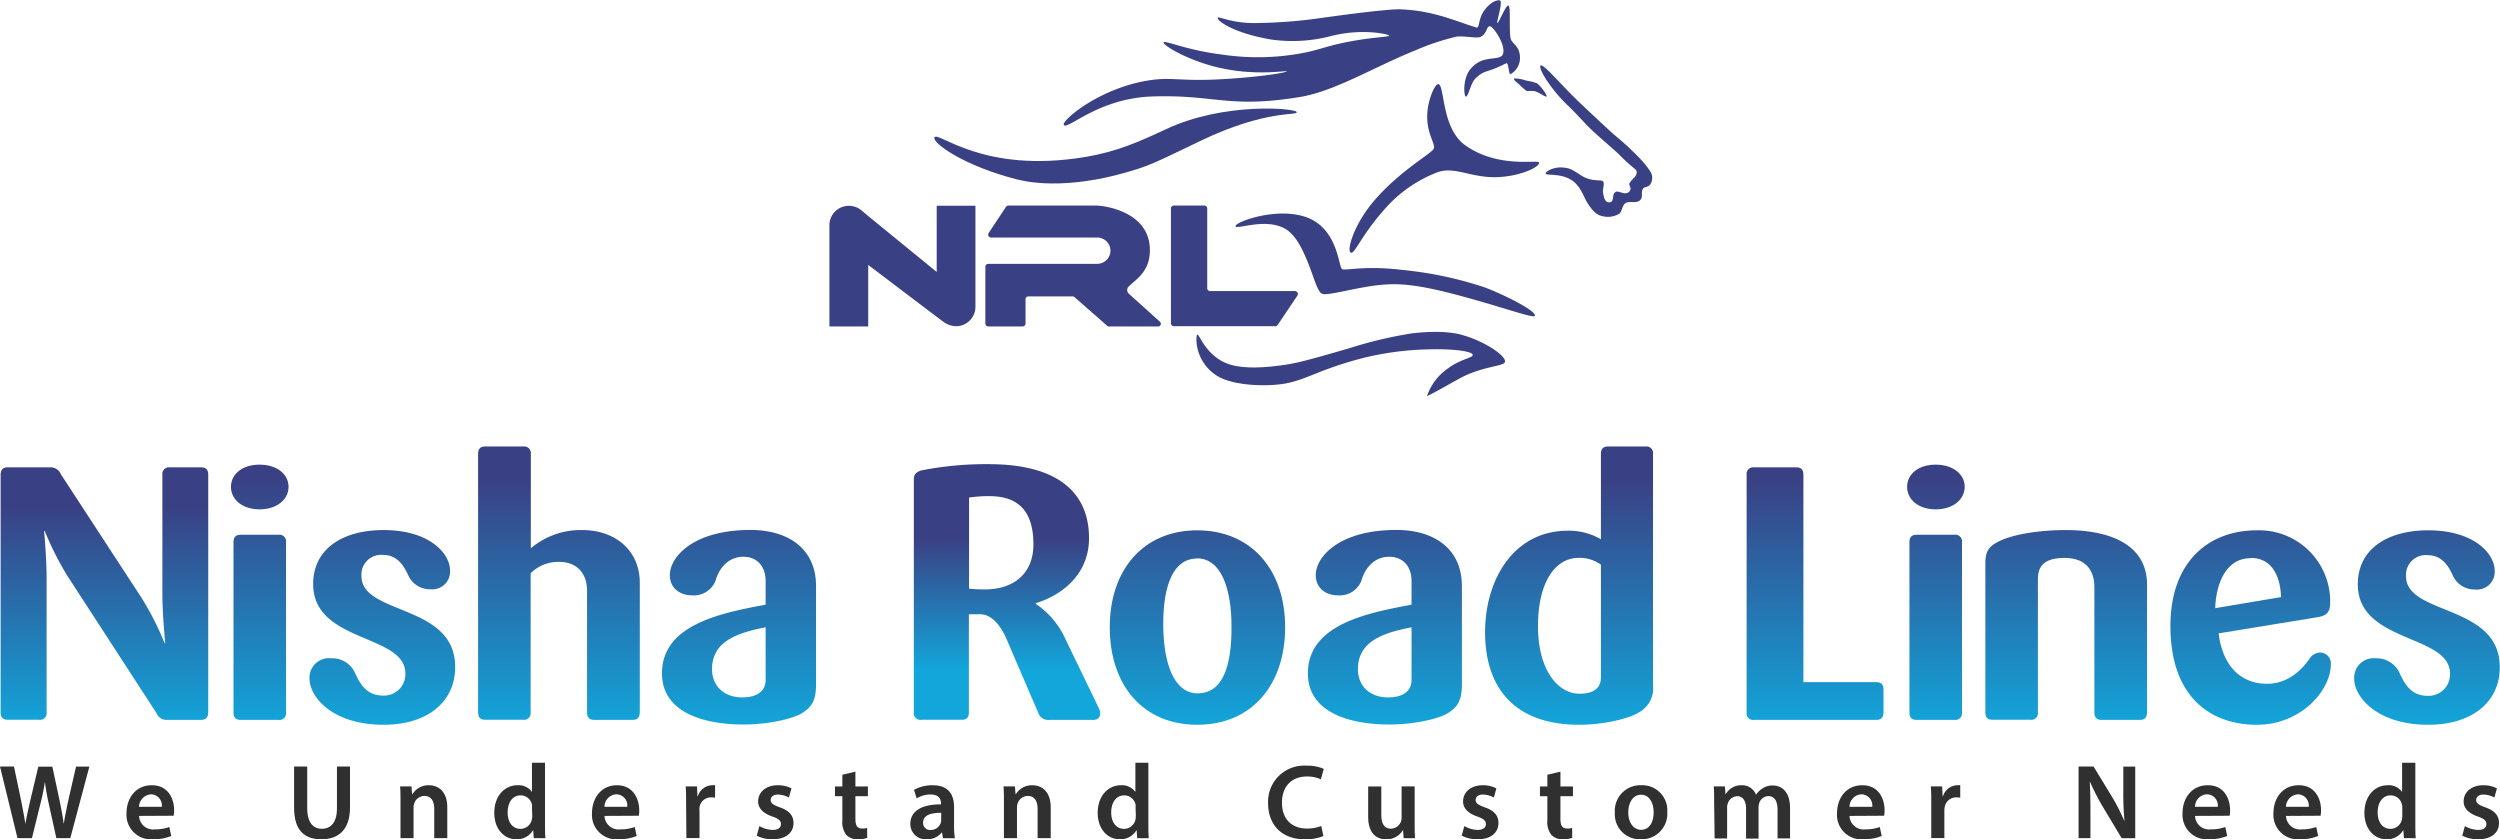 <svg xmlns="http://www.w3.org/2000/svg" xmlns:xlink="http://www.w3.org/1999/xlink" viewBox="0 0 400.13 134.33"><defs><style>.cls-1{fill:#3a4084;}.cls-2{fill:url(#linear-gradient);}.cls-3{fill:url(#linear-gradient-2);}.cls-4{fill:url(#linear-gradient-3);}.cls-5{fill:url(#linear-gradient-4);}.cls-6{fill:url(#linear-gradient-5);}.cls-7{fill:url(#linear-gradient-6);}.cls-8{fill:url(#linear-gradient-7);}.cls-9{fill:url(#linear-gradient-8);}.cls-10{fill:url(#linear-gradient-9);}.cls-11{fill:url(#linear-gradient-10);}.cls-12{fill:url(#linear-gradient-11);}.cls-13{fill:url(#linear-gradient-12);}.cls-14{fill:url(#linear-gradient-13);}.cls-15{fill:url(#linear-gradient-14);}.cls-16{fill:#303030;}</style><linearGradient id="linear-gradient" x1="16.97" y1="116.41" x2="16.97" y2="76.57" gradientUnits="userSpaceOnUse"><stop offset="0" stop-color="#12a6da"/><stop offset="0.89" stop-color="#3a4084"/></linearGradient><linearGradient id="linear-gradient-2" x1="41.83" y1="116.41" x2="41.83" y2="76.57" gradientUnits="userSpaceOnUse"><stop offset="0" stop-color="#12a6da"/><stop offset="1" stop-color="#3a4084"/></linearGradient><linearGradient id="linear-gradient-3" x1="61.46" y1="116.41" x2="61.46" y2="76.57" xlink:href="#linear-gradient-2"/><linearGradient id="linear-gradient-4" x1="89.69" y1="116.41" x2="89.69" y2="76.57" xlink:href="#linear-gradient-2"/><linearGradient id="linear-gradient-5" x1="118.53" y1="116.41" x2="118.53" y2="76.57" xlink:href="#linear-gradient-2"/><linearGradient id="linear-gradient-6" x1="161.45" y1="116.41" x2="161.45" y2="76.57" gradientUnits="userSpaceOnUse"><stop offset="0.23" stop-color="#12a6da"/><stop offset="0.76" stop-color="#3a4084"/></linearGradient><linearGradient id="linear-gradient-7" x1="221.91" y1="116.41" x2="221.91" y2="76.57" xlink:href="#linear-gradient-2"/><linearGradient id="linear-gradient-8" x1="191.89" y1="116.41" x2="191.89" y2="76.57" xlink:href="#linear-gradient-2"/><linearGradient id="linear-gradient-9" x1="251.38" y1="116.41" x2="251.38" y2="76.57" xlink:href="#linear-gradient-2"/><linearGradient id="linear-gradient-10" x1="290.73" y1="116.41" x2="290.73" y2="76.57" xlink:href="#linear-gradient-2"/><linearGradient id="linear-gradient-11" x1="310.09" y1="116.41" x2="310.09" y2="76.57" xlink:href="#linear-gradient-2"/><linearGradient id="linear-gradient-12" x1="330.94" y1="116.41" x2="330.94" y2="76.57" xlink:href="#linear-gradient-2"/><linearGradient id="linear-gradient-13" x1="360.47" y1="116.41" x2="360.47" y2="76.57" xlink:href="#linear-gradient-2"/><linearGradient id="linear-gradient-14" x1="388.71" y1="116.41" x2="388.71" y2="76.57" xlink:href="#linear-gradient-2"/></defs><g id="Layer_2" data-name="Layer 2"><g id="Logo"><path class="cls-1" d="M149.81,22c.49-1.15,7.64,5.91,24.23,3.11,5-.85,8.53-2.42,12.87-4.45,9.28-4.36,20.77-3.34,20.89-2.72s-4.86-.44-15.33,4.57c-7.53,3.59-8.13,4.08-13.38,5.46-3.69,1-10.54,2.13-16,.76C154.55,26.58,149.43,22.87,149.81,22Z" transform="translate(-0.25)"/><path class="cls-1" d="M170.51,20c-.4-.67,5.67-5.92,13.71-7.15,3.86-.59,4.93.29,12.87-.25,5.53-.38,9.1-1,9.09-1.18s-5.25.86-11.53-.76c-4.63-1.19-8.31-3.46-8.16-3.87s3.59,1.23,9.34,1.94a38.51,38.51,0,0,0,13.8-.42c2.4-.56,3.65-1.14,7.23-1.77s5.73-.63,5.72-.84-4.31-1.22-9.33.08a24.29,24.29,0,0,1-9.51.55c-6-1-8.74-3-8.58-3.49.1-.3,2.4,1,6.56.84a77.28,77.28,0,0,0,9.68-.76c7.84-1.1,11.76-1.47,12.95-1.43,5.32.21,8.58,1.8,12.18,2.91.55.17.31-1.26,1.16-2.55s2-1.91,2.6-1.79-.59,3.54-.38,3.62S241.24.78,241.68.9s0,4.53.42,5.47c.38.77,1.41,1.11,1.43,2.86A3,3,0,0,1,242,11.88c-.3,0-.29-2-.7-1.75a17.51,17.51,0,0,1-3.15,1.3A4.18,4.18,0,0,0,236.05,13c-.58,1.09-.88,2.51-1.18,2.46s-.49-2.25.33-3.79A4.33,4.33,0,0,1,237,9.9c1.49-.8,3.48-.29,3.81-1.26.48-1.45-1.58-4.48-2.13-4.44s-.38,1.13-1.45,1.7c-.55.3-3-.25-4,0A38,38,0,0,0,226.92,8c-6.87,2.77-13,6.6-18.64,7.53-11.49,1.87-13.42-.42-23.64-.09C176,15.74,171.06,20.88,170.51,20Z" transform="translate(-0.25)"/><path class="cls-1" d="M230.49,13.47c1,.26.47,7.07,4.25,9.76C240,27,246.39,25.51,246.56,26c.25.74-3.37,2.39-7.23,2.36s-6.44-1.77-9.09-.76a21.42,21.42,0,0,0-7.57,5c-4.5,4.76-5.55,8.16-6.23,7.83s.48-4.44,3.62-8.16c4.24-5,9.42-7.73,9.68-8.5s-1.16-2.41-1.06-5.39C228.76,16,229.92,13.33,230.49,13.47Z" transform="translate(-0.25)"/><path class="cls-1" d="M198,36.22c.17.53,4.19-1.15,7.32.09,1.82.71,2.92,2.58,3.94,4.93C210.47,44,211,46.55,211.82,47s5.7-1.1,9.71-1.43c2.77-.23,5.54,0,11.07,1.41,7.69,2,13,4,13.29,3.59.4-.6-3.61-2.84-7.91-4.54a59.84,59.84,0,0,0-13.21-2.82c-6.14-.76-9.16.16-9.72-.14s-.63-6.25-5.42-8.19S197.78,35.57,198,36.22Z" transform="translate(-0.25)"/><path class="cls-1" d="M228.64,63.41a8.86,8.86,0,0,1,3.45-4.51c2-1.46,3.92-1.62,3.87-2.1-.06-.65-3.67-1-7.15-.88a47.24,47.24,0,0,0-11.06,1.55c-6.46,1.75-8.51,3.33-11.82,3.92-3.07.54-8.37.33-10.86-1.22-3.7-2.33-3.47-6.45-3.19-6.61s1,2.38,3.53,4c1.06.68,3.22,1.74,9.21,1,2.6-.3,4-.61,11.57-2.82a67.71,67.71,0,0,1,10.14-2.4c4.7-.52,7.11,0,8.16.34,3.31.93,7.07,3.37,6.6,4.33-.28.59-3.55.68-6.81,2.34C232.18,61.47,230.24,62.65,228.64,63.41Z" transform="translate(-0.25)"/><path class="cls-1" d="M242.6,12.55a6.06,6.06,0,0,1,1.92.35,7.91,7.91,0,0,1,1.74.44c.78.61,1.68,2,1.51,2.11s-1.17-.63-1.72-.81-1.3,0-1.54-.13a10.4,10.4,0,0,1-1-.89C243,13.13,242.43,12.8,242.6,12.55Z" transform="translate(-0.25)"/><path class="cls-1" d="M246.82,10.5c.45-.34,3,2.77,5.9,5.58,2.21,2.12,5,4.69,5.81,5.43a47.15,47.15,0,0,1,4.19,3.85,14.47,14.47,0,0,1,1.61,2,1.88,1.88,0,0,1,.06,2.13c-.39.53-.78.33-1.09.62-.57.56.09,1.47-.64,2s-1.77-.09-2.39.52c-.38.37-.46,1.27-.83,1.56a3.51,3.51,0,0,1-2.73.4c-1-.2-1.56-.88-2.32-2-.61-.92-1-2.42-2.19-3.45-1.75-1.51-4.46-1-4.55-1.34s1.21-1.07,2.53-1,1.64.31,3.11,1.26c1.8,1.16,3.28.58,3.55,1s-.14,1.19,0,1.9.3,1.41.93,1.43c1,0,.33-1.26,1.09-1.68.45-.25,1.5.61,2.11,0s-.11-1,.09-1.39a4,4,0,0,1,.75-.88c.36-.38.6-1,.15-1.37a27,27,0,0,1-2.53-2.3c-.64-.64-2.62-2.31-4.23-3.79-1.26-1.17-2.83-3-4.08-4.15C248.14,13.92,246.41,10.81,246.82,10.5Z" transform="translate(-0.25)"/><path class="cls-1" d="M185.89,51.49l-5-4.51a.79.79,0,0,1,0-1.11c1.24-1.23,3.4-2.38,3.4-5.85,0-6.12-7.22-7.12-8.64-7.12h-14a.48.48,0,0,0-.39.21l-2.78,4.19a.47.47,0,0,0,.39.72h17a2.11,2.11,0,0,1,1.49.62,2.09,2.09,0,0,1,.6,1.79,2.14,2.14,0,0,1-2.14,1.8H158.42a.47.47,0,0,0-.46.46v9.09a.47.47,0,0,0,.47.47h5.49a.47.47,0,0,0,.47-.47V47.9a.45.45,0,0,1,.46-.46h7.06a.51.51,0,0,1,.31.11l5.22,4.58a.45.45,0,0,0,.31.12h7.85A.43.43,0,0,0,185.89,51.49Z" transform="translate(-0.25)"/><path class="cls-1" d="M194,46.59h13.51a.47.47,0,0,1,.39.72L204.75,52a.47.47,0,0,1-.39.21H188.12a.47.47,0,0,1-.46-.47V33.37a.47.47,0,0,1,.46-.47H193a.47.47,0,0,1,.47.47V46.12A.47.47,0,0,0,194,46.59Z" transform="translate(-0.25)"/><path class="cls-1" d="M156.37,32.93V49.12a3.1,3.1,0,0,1-3.12,3.09,3.5,3.5,0,0,1-1.95-.67c-.49-.33-12.09-9.14-12.09-9.14v9.85H133V35.94a3.11,3.11,0,0,1,3.12-3,3.17,3.17,0,0,1,1.91.65l.23.19,1,.84,10.91,8.91V32.93Z" transform="translate(-0.25)"/><path class="cls-2" d="M32.42,115.22H27a1.73,1.73,0,0,1-1.71-1.09L11,92.11A48.88,48.88,0,0,1,7.42,85H7.31s.4,4.29.4,7.55V114a1.06,1.06,0,0,1-1.21,1.2h-5c-.8,0-1.15-.4-1.15-1.2V76c0-.8.35-1.2,1.15-1.2H8.28A1.77,1.77,0,0,1,10,75.92L22.92,95.71a46.08,46.08,0,0,1,3.66,7.21h.12s-.46-4.4-.46-7.84V76a1.06,1.06,0,0,1,1.2-1.2h5c.8,0,1.14.4,1.14,1.2v38C33.56,114.82,33.22,115.22,32.42,115.22Z" transform="translate(-0.25)"/><path class="cls-3" d="M41.8,81.52c-2.8,0-4.58-1.6-4.58-3.6S39,74.37,41.8,74.37s4.63,1.55,4.63,3.55S44.6,81.52,41.8,81.52Zm3,33.7H38.77c-.8,0-1.15-.4-1.15-1.2V86.79c0-.8.35-1.2,1.15-1.2h6.06a1.06,1.06,0,0,1,1.2,1.2V114A1.06,1.06,0,0,1,44.83,115.22Z" transform="translate(-0.25)"/><path class="cls-4" d="M61.63,116c-8.18,0-11.84-4.46-11.84-7.38a3.11,3.11,0,0,1,3.43-3.26A4,4,0,0,1,57,107.55c.92,2.06,2,3.78,4.58,3.78a3.42,3.42,0,0,0,3.55-3.55c0-6.35-14.76-4.86-14.76-14.3,0-5.61,4.69-8.64,11.27-8.64,7.32,0,10.64,3.72,10.64,6.47a2.84,2.84,0,0,1-3.15,3,3.78,3.78,0,0,1-3.54-2.23c-.75-1.66-1.83-3.26-4-3.26a3.16,3.16,0,0,0-3.49,3.37c0,6.3,15,4.41,15,14.54C73.13,112.19,68.84,116,61.63,116Z" transform="translate(-0.25)"/><path class="cls-5" d="M101.48,115.22H95.36c-.8,0-1.15-.4-1.15-1.2V94.62c0-3.14-1.88-4.69-4.46-4.69a6.23,6.23,0,0,0-4.57,1.83V114a1.07,1.07,0,0,1-1.21,1.2H77.91c-.8,0-1.14-.4-1.14-1.2V72.66c0-.8.34-1.2,1.14-1.2H84a1.07,1.07,0,0,1,1.21,1.2v15.1a12.31,12.31,0,0,1,8.29-2.92c4.92,0,9.15,3,9.15,8.47V114C102.62,114.82,102.28,115.22,101.48,115.22Z" transform="translate(-0.25)"/><path class="cls-6" d="M128.63,114.13c-1.43.92-5.49,1.83-9.33,1.83-6.69,0-13.1-2.06-13.1-8.18,0-7.84,9.5-9.67,16.59-11V93c0-2.46-1.48-3.89-3.54-3.89-2.63,0-4,2.12-4.46,3.78a3.71,3.71,0,0,1-3.72,2.4c-2,0-3.61-1.14-3.61-3.26,0-2.8,3.61-7.21,12.93-7.21,5.84,0,10.47,2.86,10.47,9v15.62C130.86,111.9,130.35,113.05,128.63,114.13Zm-5.84-13.73c-4.4.86-8.58,2.18-8.58,6.7,0,2.57,1.78,4.52,4.87,4.52,1.88,0,3.71-.69,3.71-2.81Z" transform="translate(-0.25)"/><path class="cls-7" d="M175.2,115.22h-7a1.67,1.67,0,0,1-1.72-1l-5.09-11.85c-.75-1.77-2.18-4.06-4.29-4.06h-1.78V114c0,.8-.34,1.2-1.14,1.2h-6.46a1.06,1.06,0,0,1-1.21-1.2V76.78c0-.8.29-1.2,1.21-1.49a53.09,53.09,0,0,1,10.75-1c11.56,0,16.08,4.92,16.08,11.84,0,6.18-4.87,9.32-8.53,10.41v.11a13.28,13.28,0,0,1,4.52,5.15L176,113.1a3.12,3.12,0,0,1,.34.92C176.35,114.82,176,115.22,175.2,115.22ZM158.61,79.41a19.69,19.69,0,0,0-3.26.23V94.22a24.26,24.26,0,0,0,2.46.12c5,0,7.84-2.8,7.84-7.21C165.65,82,163.42,79.41,158.61,79.41Z" transform="translate(-0.25)"/><path class="cls-8" d="M232,114.13c-1.43.92-5.49,1.83-9.32,1.83-6.7,0-13.1-2.06-13.1-8.18,0-7.84,9.49-9.67,16.59-11V93c0-2.46-1.49-3.89-3.55-3.89-2.63,0-4,2.12-4.46,3.78a3.71,3.71,0,0,1-3.72,2.4c-2,0-3.6-1.14-3.6-3.26,0-2.8,3.6-7.21,12.92-7.21,5.84,0,10.47,2.86,10.47,9v15.62C234.23,111.9,233.72,113.05,232,114.13Zm-5.83-13.73c-4.41.86-8.58,2.18-8.58,6.7,0,2.57,1.77,4.52,4.86,4.52,1.89,0,3.72-.69,3.72-2.81Z" transform="translate(-0.25)"/><path class="cls-9" d="M191.87,116c-8.7,0-14-6.35-14-15.61s5.43-15.51,14-15.51,14.07,6.24,14.07,15.51S200.56,116,191.87,116Zm-.06-26.6c-3.72,0-5.38,4.18-5.38,10.47s1.72,11.1,5.49,11.1c4,0,5.44-4.23,5.44-10.58S195.64,89.36,191.81,89.36Z" transform="translate(-0.25)"/><path class="cls-10" d="M262.6,114c-1.55,1-5.67,2-9.56,2-10.92,0-15.1-6.46-15.1-14.81s4.52-16.25,13.27-16.25a10.16,10.16,0,0,1,5.27,1.37V72.66c0-.8.34-1.2,1.14-1.2h6a1.06,1.06,0,0,1,1.2,1.2v37A4.4,4.4,0,0,1,262.6,114Zm-6.12-23.63a5.84,5.84,0,0,0-3.55-1.08c-3.89,0-6.52,4.06-6.52,10.92,0,7.15,3.26,10.82,6.63,10.82,2.29,0,3.44-.92,3.44-2.58Z" transform="translate(-0.25)"/><path class="cls-11" d="M300.54,115.22H281a1.06,1.06,0,0,1-1.2-1.2V76a1.06,1.06,0,0,1,1.2-1.2h6.75c.8,0,1.14.4,1.14,1.2v33.18h11.67c.8,0,1.15.4,1.15,1.2V114C301.69,114.82,301.34,115.22,300.54,115.22Z" transform="translate(-0.25)"/><path class="cls-12" d="M310.06,81.52c-2.8,0-4.57-1.6-4.57-3.6s1.77-3.55,4.57-3.55,4.64,1.55,4.64,3.55S312.87,81.52,310.06,81.52Zm3,33.7H307c-.8,0-1.14-.4-1.14-1.2V86.79c0-.8.34-1.2,1.14-1.2h6.07a1.06,1.06,0,0,1,1.2,1.2V114A1.06,1.06,0,0,1,313.1,115.22Z" transform="translate(-0.25)"/><path class="cls-13" d="M342.73,115.22h-6.12c-.8,0-1.15-.4-1.15-1.2V94c0-2.46-1.14-4.7-4.8-4.7s-4.24,1.72-4.24,3.49V114a1.06,1.06,0,0,1-1.2,1.2h-6.06c-.8,0-1.15-.4-1.15-1.2V90.22c0-2,.52-2.8,2.35-3.66,2.06-1,6.12-1.72,10.53-1.72,7.15,0,13,2.35,13,8.75V114C343.87,114.82,343.53,115.22,342.73,115.22Z" transform="translate(-0.25)"/><path class="cls-14" d="M361.47,116c-7.67,0-13.84-4.69-13.84-15.79,0-10.64,6.46-15.33,13.78-15.33A11.39,11.39,0,0,1,373.2,96.46c0,1.65-.69,2.11-2.12,2.34l-15.73,2.57c.51,4.41,2.92,8.07,7.78,8.07,3.32,0,5.6-2.29,6.75-4a2.14,2.14,0,0,1,1.77-1,1.74,1.74,0,0,1,1.66,1.83C373.31,110.53,368.51,116,361.47,116Zm-1-26.66c-4,0-5.55,4.18-5.67,8l10.53-1.77C365.25,92.45,364,89.3,360.5,89.3Z" transform="translate(-0.25)"/><path class="cls-15" d="M388.89,116c-8.18,0-11.85-4.46-11.85-7.38a3.12,3.12,0,0,1,3.44-3.26,4.06,4.06,0,0,1,3.77,2.23c.92,2.06,2,3.78,4.58,3.78a3.43,3.43,0,0,0,3.55-3.55c0-6.35-14.76-4.86-14.76-14.3,0-5.61,4.69-8.64,11.27-8.64,7.32,0,10.64,3.72,10.64,6.47a2.84,2.84,0,0,1-3.15,3,3.81,3.81,0,0,1-3.55-2.23c-.74-1.66-1.83-3.26-4-3.26a3.16,3.16,0,0,0-3.49,3.37c0,6.3,15,4.41,15,14.54C400.38,112.19,396.09,116,388.89,116Z" transform="translate(-0.25)"/><path class="cls-16" d="M3.05,134.15.25,122.69H2.49l1.09,5.2c.28,1.4.55,2.86.74,4h0c.18-1.2.5-2.57.83-4l1.23-5.18H8.63L9.76,128c.28,1.35.52,2.63.69,3.88h0c.2-1.27.48-2.58.78-4l1.19-5.18h2.13L11.5,134.15H9.27l-1.19-5.4a35.37,35.37,0,0,1-.64-3.62h0a34.88,34.88,0,0,1-.75,3.62l-1.33,5.4Z" transform="translate(-0.25)"/><path class="cls-16" d="M22.51,130.59a2.25,2.25,0,0,0,2.55,2.15,6.39,6.39,0,0,0,2.29-.38l.31,1.44a7.49,7.49,0,0,1-2.89.53,3.93,3.93,0,0,1-4.27-4.2c0-2.28,1.39-4.45,4.05-4.45s3.57,2.22,3.57,4a4.3,4.3,0,0,1-.08.88Zm3.64-1.46a1.79,1.79,0,0,0-1.73-2,2.06,2.06,0,0,0-1.92,2Z" transform="translate(-0.25)"/><path class="cls-16" d="M49.42,122.69v6.68c0,2.24.93,3.28,2.35,3.28s2.41-1,2.41-3.28v-6.68h2.09v6.54c0,3.53-1.81,5.1-4.58,5.1s-4.37-1.48-4.37-5.08v-6.56Z" transform="translate(-0.25)"/><path class="cls-16" d="M64.35,128.33c0-1,0-1.74-.07-2.46h1.83l.1,1.24h.05a3,3,0,0,1,2.64-1.43c1.44,0,2.94.93,2.94,3.55v4.92H69.75v-4.67c0-1.19-.44-2.09-1.58-2.09a1.74,1.74,0,0,0-1.63,1.22,2.2,2.2,0,0,0-.1.67v4.87H64.35Z" transform="translate(-0.25)"/><path class="cls-16" d="M87.48,122.08v9.75c0,.84,0,1.75.07,2.32H85.68l-.09-1.31h0a3,3,0,0,1-2.69,1.49c-2,0-3.54-1.68-3.54-4.23,0-2.77,1.72-4.42,3.71-4.42a2.61,2.61,0,0,1,2.32,1.08h0v-4.68Zm-2.09,7.24a2.56,2.56,0,0,0,0-.55,1.85,1.85,0,0,0-1.8-1.47c-1.35,0-2.09,1.19-2.09,2.73s.75,2.63,2.07,2.63a1.86,1.86,0,0,0,1.8-1.49,2.37,2.37,0,0,0,.07-.61Z" transform="translate(-0.25)"/><path class="cls-16" d="M97,130.59a2.26,2.26,0,0,0,2.56,2.15,6.33,6.33,0,0,0,2.28-.38l.31,1.44a7.49,7.49,0,0,1-2.89.53,3.92,3.92,0,0,1-4.26-4.2c0-2.28,1.39-4.45,4-4.45s3.56,2.22,3.56,4a4.47,4.47,0,0,1-.07.88Zm3.64-1.46a1.78,1.78,0,0,0-1.72-2,2,2,0,0,0-1.92,2Z" transform="translate(-0.25)"/><path class="cls-16" d="M110.06,128.53c0-1.11,0-1.92-.07-2.66h1.82l.07,1.57h.06a2.47,2.47,0,0,1,2.27-1.76,1.89,1.89,0,0,1,.49,0v2a2.71,2.71,0,0,0-.62-.06,1.85,1.85,0,0,0-1.87,1.58,3.16,3.16,0,0,0,0,.63v4.3h-2.1Z" transform="translate(-0.25)"/><path class="cls-16" d="M121.79,132.22a4.6,4.6,0,0,0,2.12.61c.92,0,1.33-.39,1.33-.93s-.34-.85-1.36-1.21c-1.62-.55-2.3-1.44-2.29-2.42,0-1.45,1.21-2.59,3.14-2.59a4.77,4.77,0,0,1,2.2.5l-.42,1.47a3.74,3.74,0,0,0-1.75-.48c-.74,0-1.16.37-1.16.88s.4.78,1.45,1.16c1.5.53,2.2,1.3,2.2,2.52,0,1.51-1.17,2.6-3.36,2.6a5.48,5.48,0,0,1-2.52-.58Z" transform="translate(-0.25)"/><path class="cls-16" d="M137.16,123.5v2.37h2v1.56h-2v3.65c0,1,.27,1.53,1.07,1.53a3.17,3.17,0,0,0,.81-.09l0,1.59a4.57,4.57,0,0,1-1.52.22,2.43,2.43,0,0,1-1.8-.69,3.27,3.27,0,0,1-.65-2.32v-3.89h-1.18v-1.56h1.18V124Z" transform="translate(-0.25)"/><path class="cls-16" d="M151.17,134.15l-.15-.93H151a3,3,0,0,1-2.44,1.11,2.45,2.45,0,0,1-2.61-2.46c0-2.09,1.87-3.14,4.91-3.13v-.14c0-.54-.21-1.45-1.68-1.44a4.35,4.35,0,0,0-2.22.62l-.42-1.36a6,6,0,0,1,3-.74c2.66,0,3.41,1.68,3.41,3.49v3a12.54,12.54,0,0,0,.13,2Zm-.28-4.06c-1.48,0-2.89.29-2.89,1.56a1.1,1.1,0,0,0,1.19,1.19,1.7,1.7,0,0,0,1.64-1.15,1.4,1.4,0,0,0,.06-.45Z" transform="translate(-0.25)"/><path class="cls-16" d="M160.93,128.33c0-1,0-1.74-.07-2.46h1.83l.1,1.24h.05a3,3,0,0,1,2.64-1.43c1.44,0,2.94.93,2.94,3.55v4.92h-2.1v-4.67c0-1.19-.43-2.09-1.58-2.09a1.72,1.72,0,0,0-1.62,1.22,1.93,1.93,0,0,0-.1.67v4.87h-2.09Z" transform="translate(-0.25)"/><path class="cls-16" d="M184.05,122.08v9.75c0,.84,0,1.75.07,2.32h-1.86l-.09-1.31h0a3,3,0,0,1-2.69,1.49c-2,0-3.54-1.68-3.54-4.23,0-2.77,1.72-4.42,3.71-4.42a2.63,2.63,0,0,1,2.32,1.08h0v-4.68ZM182,129.32a3.39,3.39,0,0,0,0-.55,1.85,1.85,0,0,0-1.8-1.47c-1.35,0-2.1,1.19-2.1,2.73s.76,2.63,2.07,2.63a1.86,1.86,0,0,0,1.81-1.49,2.38,2.38,0,0,0,.06-.61Z" transform="translate(-0.25)"/><path class="cls-16" d="M212.06,133.81a7.48,7.48,0,0,1-3,.52c-3.63,0-5.85-2.29-5.85-5.78a5.77,5.77,0,0,1,6.14-6,6.35,6.35,0,0,1,2.77.51l-.46,1.67a5.28,5.28,0,0,0-2.23-.45c-2.33,0-4,1.46-4,4.21,0,2.52,1.48,4.12,4,4.12a6.09,6.09,0,0,0,2.29-.41Z" transform="translate(-0.25)"/><path class="cls-16" d="M226.67,131.67c0,1,0,1.8.07,2.48h-1.83l-.1-1.25h-.05a3,3,0,0,1-2.65,1.43c-1.51,0-2.88-.9-2.88-3.61v-4.85h2.1v4.5c0,1.38.43,2.26,1.54,2.26a1.75,1.75,0,0,0,1.6-1.12,1.8,1.8,0,0,0,.11-.65v-5h2.09Z" transform="translate(-0.25)"/><path class="cls-16" d="M234.62,132.22a4.53,4.53,0,0,0,2.11.61c.92,0,1.34-.39,1.34-.93s-.35-.85-1.36-1.21c-1.62-.55-2.3-1.44-2.29-2.42,0-1.45,1.21-2.59,3.14-2.59a4.69,4.69,0,0,1,2.19.5l-.41,1.47a3.74,3.74,0,0,0-1.75-.48c-.75,0-1.16.37-1.16.88s.4.78,1.45,1.16c1.5.53,2.2,1.3,2.2,2.52,0,1.51-1.17,2.6-3.36,2.6a5.48,5.48,0,0,1-2.52-.58Z" transform="translate(-0.25)"/><path class="cls-16" d="M250,123.5v2.37h2v1.56h-2v3.65c0,1,.27,1.53,1.07,1.53a3.23,3.23,0,0,0,.81-.09l0,1.59a4.57,4.57,0,0,1-1.52.22,2.43,2.43,0,0,1-1.8-.69,3.27,3.27,0,0,1-.65-2.32v-3.89h-1.19v-1.56h1.19V124Z" transform="translate(-0.25)"/><path class="cls-16" d="M267.1,129.93a4.1,4.1,0,0,1-4.25,4.4,4,4,0,0,1-4.14-4.26,4.09,4.09,0,0,1,4.28-4.39A4,4,0,0,1,267.1,129.93Zm-6.24.09c0,1.59.79,2.79,2.06,2.79s2-1.15,2-2.82c0-1.3-.58-2.79-2-2.79S260.86,128.64,260.86,130Z" transform="translate(-0.25)"/><path class="cls-16" d="M274.6,128.33c0-1,0-1.74-.06-2.46h1.78l.1,1.22h.05a2.84,2.84,0,0,1,2.55-1.41,2.37,2.37,0,0,1,2.29,1.53h0a3.36,3.36,0,0,1,1-1,2.83,2.83,0,0,1,1.68-.49c1.37,0,2.76.94,2.76,3.6v4.87h-2v-4.58c0-1.38-.48-2.19-1.47-2.19a1.58,1.58,0,0,0-1.46,1.1,2.28,2.28,0,0,0-.11.7v5h-2v-4.79c0-1.16-.46-2-1.42-2a1.67,1.67,0,0,0-1.51,1.18,2,2,0,0,0-.1.69v4.9h-2Z" transform="translate(-0.25)"/><path class="cls-16" d="M296.27,130.59a2.26,2.26,0,0,0,2.56,2.15,6.33,6.33,0,0,0,2.28-.38l.31,1.44a7.49,7.49,0,0,1-2.89.53,3.92,3.92,0,0,1-4.26-4.2c0-2.28,1.39-4.45,4.05-4.45s3.56,2.22,3.56,4a4.47,4.47,0,0,1-.07.88Zm3.64-1.46a1.78,1.78,0,0,0-1.72-2,2,2,0,0,0-1.92,2Z" transform="translate(-0.25)"/><path class="cls-16" d="M309.35,128.53c0-1.11,0-1.92-.07-2.66h1.82l.07,1.57h.06a2.47,2.47,0,0,1,2.27-1.76,1.89,1.89,0,0,1,.49,0v2a2.71,2.71,0,0,0-.62-.06,1.85,1.85,0,0,0-1.87,1.58,3.16,3.16,0,0,0-.05.63v4.3h-2.1Z" transform="translate(-0.25)"/><path class="cls-16" d="M332.93,134.15V122.69h2.4l3,4.92a32.29,32.29,0,0,1,1.95,3.84h0a47.45,47.45,0,0,1-.19-4.75v-4H342v11.46h-2.17l-3-5a37.31,37.31,0,0,1-2.06-4l-.05,0c.08,1.48.11,3,.11,4.88v4.1Z" transform="translate(-0.25)"/><path class="cls-16" d="M351.57,130.59a2.26,2.26,0,0,0,2.56,2.15,6.33,6.33,0,0,0,2.28-.38l.31,1.44a7.49,7.49,0,0,1-2.89.53,3.92,3.92,0,0,1-4.26-4.2c0-2.28,1.39-4.45,4.05-4.45s3.56,2.22,3.56,4a4.47,4.47,0,0,1-.07.88Zm3.64-1.46a1.78,1.78,0,0,0-1.72-2,2,2,0,0,0-1.92,2Z" transform="translate(-0.25)"/><path class="cls-16" d="M366.13,130.59a2.25,2.25,0,0,0,2.55,2.15,6.43,6.43,0,0,0,2.29-.38l.31,1.44a7.54,7.54,0,0,1-2.9.53,3.92,3.92,0,0,1-4.26-4.2c0-2.28,1.39-4.45,4.05-4.45s3.57,2.22,3.57,4a4.3,4.3,0,0,1-.08.88Zm3.64-1.46a1.79,1.79,0,0,0-1.73-2,2.06,2.06,0,0,0-1.92,2Z" transform="translate(-0.25)"/><path class="cls-16" d="M386.83,122.08v9.75c0,.84,0,1.75.07,2.32H385l-.09-1.31h0a3,3,0,0,1-2.68,1.49c-2,0-3.55-1.68-3.55-4.23,0-2.77,1.72-4.42,3.71-4.42a2.61,2.61,0,0,1,2.32,1.08h0v-4.68Zm-2.09,7.24a2.56,2.56,0,0,0-.05-.55,1.85,1.85,0,0,0-1.8-1.47c-1.35,0-2.09,1.19-2.09,2.73s.75,2.63,2.07,2.63a1.86,1.86,0,0,0,1.8-1.49,2.37,2.37,0,0,0,.07-.61Z" transform="translate(-0.25)"/><path class="cls-16" d="M394.76,132.22a4.53,4.53,0,0,0,2.11.61c.92,0,1.33-.39,1.33-.93s-.34-.85-1.35-1.21c-1.62-.55-2.3-1.44-2.29-2.42,0-1.45,1.21-2.59,3.14-2.59a4.69,4.69,0,0,1,2.19.5l-.41,1.47a3.74,3.74,0,0,0-1.75-.48c-.75,0-1.16.37-1.16.88s.4.78,1.44,1.16c1.51.53,2.2,1.3,2.21,2.52,0,1.51-1.17,2.6-3.36,2.6a5.48,5.48,0,0,1-2.52-.58Z" transform="translate(-0.25)"/></g></g></svg>